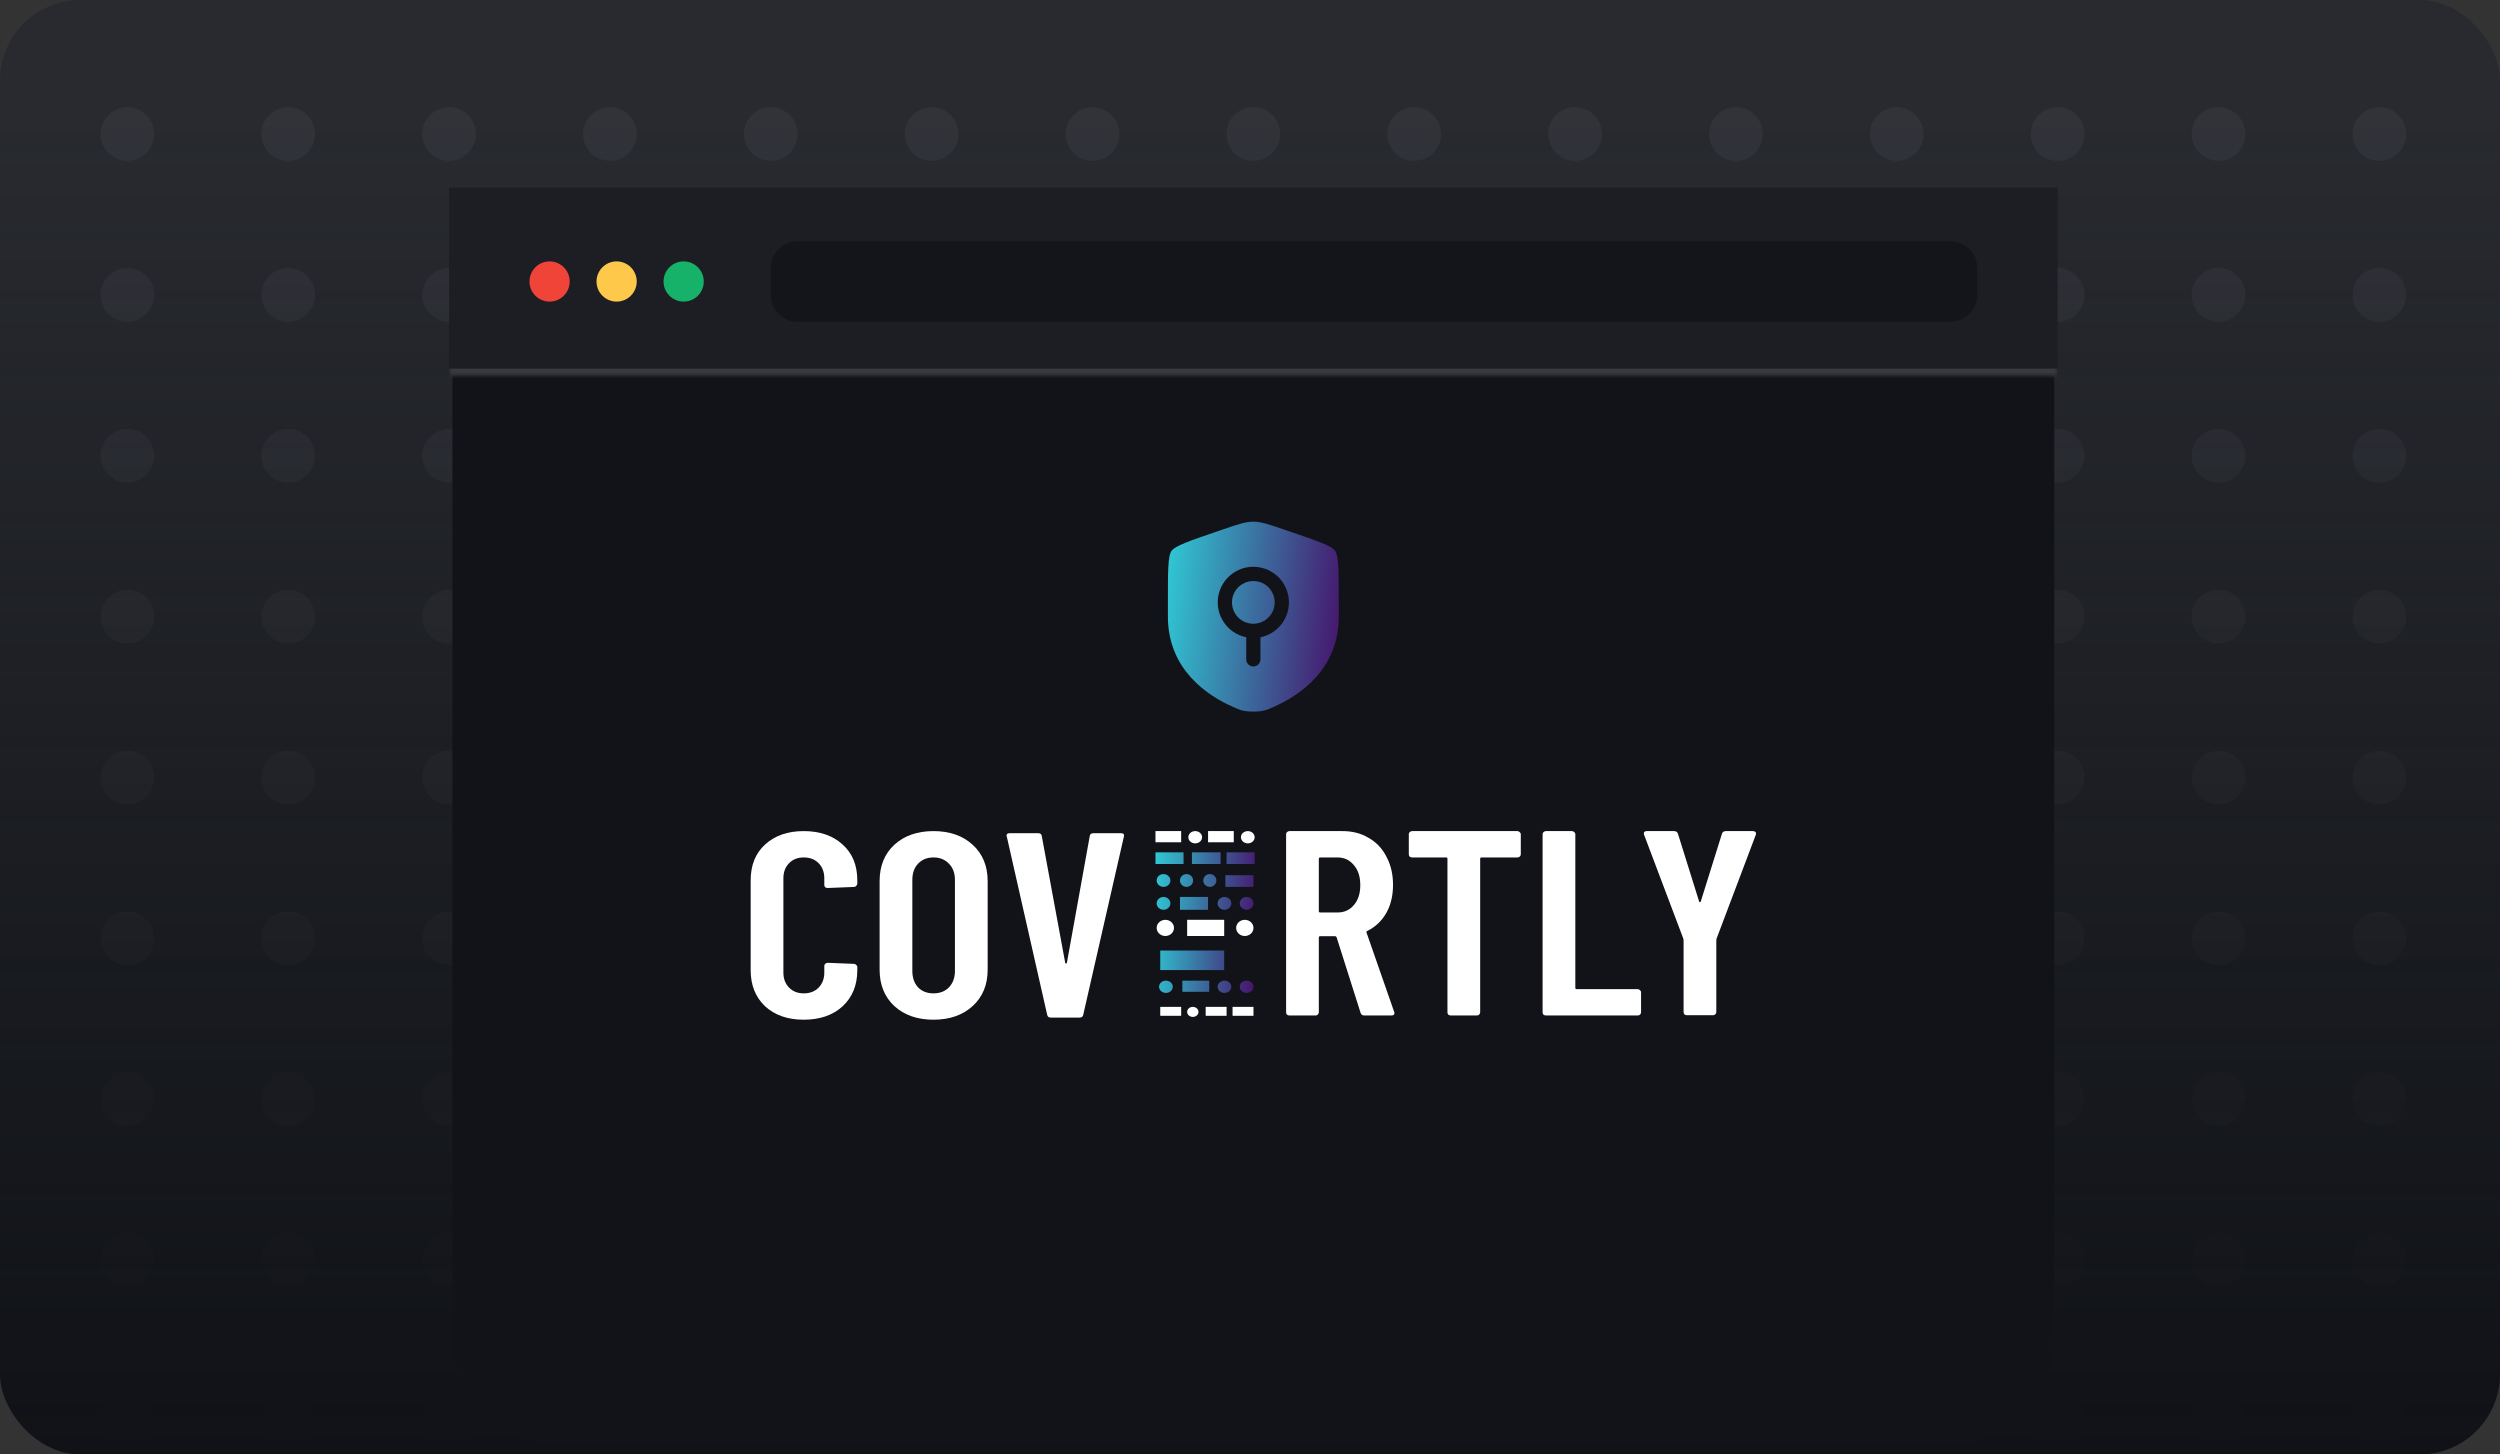 <svg width="373" height="217" viewBox="0 0 373 217" fill="none" xmlns="http://www.w3.org/2000/svg">
<rect x="0" y="0" width="373" height="217" fill="#333333" stroke="none"/>
<g clip-path="url(#clip0_2851_18176)">
<path d="M373 0H0V217H373V0Z" fill="#282A2F"/>
<g opacity="0.05">
<path d="M23 20C23 17.791 21.209 16 19 16C16.791 16 15 17.791 15 20C15 22.209 16.791 24 19 24C21.209 24 23 22.209 23 20Z" fill="#F2F4F7"/>
<path d="M47 20C47 17.791 45.209 16 43 16C40.791 16 39 17.791 39 20C39 22.209 40.791 24 43 24C45.209 24 47 22.209 47 20Z" fill="#F2F4F7"/>
<path d="M71 20C71 17.791 69.209 16 67 16C64.791 16 63 17.791 63 20C63 22.209 64.791 24 67 24C69.209 24 71 22.209 71 20Z" fill="#F2F4F7"/>
<path d="M95 20C95 17.791 93.209 16 91 16C88.791 16 87 17.791 87 20C87 22.209 88.791 24 91 24C93.209 24 95 22.209 95 20Z" fill="#F2F4F7"/>
<path d="M119 20C119 17.791 117.209 16 115 16C112.791 16 111 17.791 111 20C111 22.209 112.791 24 115 24C117.209 24 119 22.209 119 20Z" fill="#F2F4F7"/>
<path d="M143 20C143 17.791 141.209 16 139 16C136.791 16 135 17.791 135 20C135 22.209 136.791 24 139 24C141.209 24 143 22.209 143 20Z" fill="#F2F4F7"/>
<path d="M167 20C167 17.791 165.209 16 163 16C160.791 16 159 17.791 159 20C159 22.209 160.791 24 163 24C165.209 24 167 22.209 167 20Z" fill="#F2F4F7"/>
<path d="M191 20C191 17.791 189.209 16 187 16C184.791 16 183 17.791 183 20C183 22.209 184.791 24 187 24C189.209 24 191 22.209 191 20Z" fill="#F2F4F7"/>
<path d="M215 20C215 17.791 213.209 16 211 16C208.791 16 207 17.791 207 20C207 22.209 208.791 24 211 24C213.209 24 215 22.209 215 20Z" fill="#F2F4F7"/>
<path d="M239 20C239 17.791 237.209 16 235 16C232.791 16 231 17.791 231 20C231 22.209 232.791 24 235 24C237.209 24 239 22.209 239 20Z" fill="#F2F4F7"/>
<path d="M263 20C263 17.791 261.209 16 259 16C256.791 16 255 17.791 255 20C255 22.209 256.791 24 259 24C261.209 24 263 22.209 263 20Z" fill="#F2F4F7"/>
<path d="M287 20C287 17.791 285.209 16 283 16C280.791 16 279 17.791 279 20C279 22.209 280.791 24 283 24C285.209 24 287 22.209 287 20Z" fill="#F2F4F7"/>
<path d="M311 20C311 17.791 309.209 16 307 16C304.791 16 303 17.791 303 20C303 22.209 304.791 24 307 24C309.209 24 311 22.209 311 20Z" fill="#F2F4F7"/>
<path d="M335 20C335 17.791 333.209 16 331 16C328.791 16 327 17.791 327 20C327 22.209 328.791 24 331 24C333.209 24 335 22.209 335 20Z" fill="#F2F4F7"/>
<path d="M359 20C359 17.791 357.209 16 355 16C352.791 16 351 17.791 351 20C351 22.209 352.791 24 355 24C357.209 24 359 22.209 359 20Z" fill="#F2F4F7"/>
<path d="M23 44C23 41.791 21.209 40 19 40C16.791 40 15 41.791 15 44C15 46.209 16.791 48 19 48C21.209 48 23 46.209 23 44Z" fill="#F2F4F7"/>
<path d="M47 44C47 41.791 45.209 40 43 40C40.791 40 39 41.791 39 44C39 46.209 40.791 48 43 48C45.209 48 47 46.209 47 44Z" fill="#F2F4F7"/>
<path d="M71 44C71 41.791 69.209 40 67 40C64.791 40 63 41.791 63 44C63 46.209 64.791 48 67 48C69.209 48 71 46.209 71 44Z" fill="#F2F4F7"/>
<path d="M95 44C95 41.791 93.209 40 91 40C88.791 40 87 41.791 87 44C87 46.209 88.791 48 91 48C93.209 48 95 46.209 95 44Z" fill="#F2F4F7"/>
<path d="M119 44C119 41.791 117.209 40 115 40C112.791 40 111 41.791 111 44C111 46.209 112.791 48 115 48C117.209 48 119 46.209 119 44Z" fill="#F2F4F7"/>
<path d="M143 44C143 41.791 141.209 40 139 40C136.791 40 135 41.791 135 44C135 46.209 136.791 48 139 48C141.209 48 143 46.209 143 44Z" fill="#F2F4F7"/>
<path d="M167 44C167 41.791 165.209 40 163 40C160.791 40 159 41.791 159 44C159 46.209 160.791 48 163 48C165.209 48 167 46.209 167 44Z" fill="#F2F4F7"/>
<path d="M191 44C191 41.791 189.209 40 187 40C184.791 40 183 41.791 183 44C183 46.209 184.791 48 187 48C189.209 48 191 46.209 191 44Z" fill="#F2F4F7"/>
<path d="M215 44C215 41.791 213.209 40 211 40C208.791 40 207 41.791 207 44C207 46.209 208.791 48 211 48C213.209 48 215 46.209 215 44Z" fill="#F2F4F7"/>
<path d="M239 44C239 41.791 237.209 40 235 40C232.791 40 231 41.791 231 44C231 46.209 232.791 48 235 48C237.209 48 239 46.209 239 44Z" fill="#F2F4F7"/>
<path d="M263 44C263 41.791 261.209 40 259 40C256.791 40 255 41.791 255 44C255 46.209 256.791 48 259 48C261.209 48 263 46.209 263 44Z" fill="#F2F4F7"/>
<path d="M287 44C287 41.791 285.209 40 283 40C280.791 40 279 41.791 279 44C279 46.209 280.791 48 283 48C285.209 48 287 46.209 287 44Z" fill="#F2F4F7"/>
<path d="M311 44C311 41.791 309.209 40 307 40C304.791 40 303 41.791 303 44C303 46.209 304.791 48 307 48C309.209 48 311 46.209 311 44Z" fill="#F2F4F7"/>
<path d="M335 44C335 41.791 333.209 40 331 40C328.791 40 327 41.791 327 44C327 46.209 328.791 48 331 48C333.209 48 335 46.209 335 44Z" fill="#F2F4F7"/>
<path d="M359 44C359 41.791 357.209 40 355 40C352.791 40 351 41.791 351 44C351 46.209 352.791 48 355 48C357.209 48 359 46.209 359 44Z" fill="#F2F4F7"/>
<path d="M23 68C23 65.791 21.209 64 19 64C16.791 64 15 65.791 15 68C15 70.209 16.791 72 19 72C21.209 72 23 70.209 23 68Z" fill="#F2F4F7"/>
<path d="M47 68C47 65.791 45.209 64 43 64C40.791 64 39 65.791 39 68C39 70.209 40.791 72 43 72C45.209 72 47 70.209 47 68Z" fill="#F2F4F7"/>
<path d="M71 68C71 65.791 69.209 64 67 64C64.791 64 63 65.791 63 68C63 70.209 64.791 72 67 72C69.209 72 71 70.209 71 68Z" fill="#F2F4F7"/>
<path d="M95 68C95 65.791 93.209 64 91 64C88.791 64 87 65.791 87 68C87 70.209 88.791 72 91 72C93.209 72 95 70.209 95 68Z" fill="#F2F4F7"/>
<path d="M119 68C119 65.791 117.209 64 115 64C112.791 64 111 65.791 111 68C111 70.209 112.791 72 115 72C117.209 72 119 70.209 119 68Z" fill="#F2F4F7"/>
<path d="M143 68C143 65.791 141.209 64 139 64C136.791 64 135 65.791 135 68C135 70.209 136.791 72 139 72C141.209 72 143 70.209 143 68Z" fill="#F2F4F7"/>
<path d="M167 68C167 65.791 165.209 64 163 64C160.791 64 159 65.791 159 68C159 70.209 160.791 72 163 72C165.209 72 167 70.209 167 68Z" fill="#F2F4F7"/>
<path d="M191 68C191 65.791 189.209 64 187 64C184.791 64 183 65.791 183 68C183 70.209 184.791 72 187 72C189.209 72 191 70.209 191 68Z" fill="#F2F4F7"/>
<path d="M215 68C215 65.791 213.209 64 211 64C208.791 64 207 65.791 207 68C207 70.209 208.791 72 211 72C213.209 72 215 70.209 215 68Z" fill="#F2F4F7"/>
<path d="M239 68C239 65.791 237.209 64 235 64C232.791 64 231 65.791 231 68C231 70.209 232.791 72 235 72C237.209 72 239 70.209 239 68Z" fill="#F2F4F7"/>
<path d="M263 68C263 65.791 261.209 64 259 64C256.791 64 255 65.791 255 68C255 70.209 256.791 72 259 72C261.209 72 263 70.209 263 68Z" fill="#F2F4F7"/>
<path d="M287 68C287 65.791 285.209 64 283 64C280.791 64 279 65.791 279 68C279 70.209 280.791 72 283 72C285.209 72 287 70.209 287 68Z" fill="#F2F4F7"/>
<path d="M311 68C311 65.791 309.209 64 307 64C304.791 64 303 65.791 303 68C303 70.209 304.791 72 307 72C309.209 72 311 70.209 311 68Z" fill="#F2F4F7"/>
<path d="M335 68C335 65.791 333.209 64 331 64C328.791 64 327 65.791 327 68C327 70.209 328.791 72 331 72C333.209 72 335 70.209 335 68Z" fill="#F2F4F7"/>
<path d="M359 68C359 65.791 357.209 64 355 64C352.791 64 351 65.791 351 68C351 70.209 352.791 72 355 72C357.209 72 359 70.209 359 68Z" fill="#F2F4F7"/>
<path d="M23 92C23 89.791 21.209 88 19 88C16.791 88 15 89.791 15 92C15 94.209 16.791 96 19 96C21.209 96 23 94.209 23 92Z" fill="#F2F4F7"/>
<path d="M47 92C47 89.791 45.209 88 43 88C40.791 88 39 89.791 39 92C39 94.209 40.791 96 43 96C45.209 96 47 94.209 47 92Z" fill="#F2F4F7"/>
<path d="M71 92C71 89.791 69.209 88 67 88C64.791 88 63 89.791 63 92C63 94.209 64.791 96 67 96C69.209 96 71 94.209 71 92Z" fill="#F2F4F7"/>
<path d="M95 92C95 89.791 93.209 88 91 88C88.791 88 87 89.791 87 92C87 94.209 88.791 96 91 96C93.209 96 95 94.209 95 92Z" fill="#F2F4F7"/>
<path d="M119 92C119 89.791 117.209 88 115 88C112.791 88 111 89.791 111 92C111 94.209 112.791 96 115 96C117.209 96 119 94.209 119 92Z" fill="#F2F4F7"/>
<path d="M143 92C143 89.791 141.209 88 139 88C136.791 88 135 89.791 135 92C135 94.209 136.791 96 139 96C141.209 96 143 94.209 143 92Z" fill="#F2F4F7"/>
<path d="M167 92C167 89.791 165.209 88 163 88C160.791 88 159 89.791 159 92C159 94.209 160.791 96 163 96C165.209 96 167 94.209 167 92Z" fill="#F2F4F7"/>
<path d="M191 92C191 89.791 189.209 88 187 88C184.791 88 183 89.791 183 92C183 94.209 184.791 96 187 96C189.209 96 191 94.209 191 92Z" fill="#F2F4F7"/>
<path d="M215 92C215 89.791 213.209 88 211 88C208.791 88 207 89.791 207 92C207 94.209 208.791 96 211 96C213.209 96 215 94.209 215 92Z" fill="#F2F4F7"/>
<path d="M239 92C239 89.791 237.209 88 235 88C232.791 88 231 89.791 231 92C231 94.209 232.791 96 235 96C237.209 96 239 94.209 239 92Z" fill="#F2F4F7"/>
<path d="M263 92C263 89.791 261.209 88 259 88C256.791 88 255 89.791 255 92C255 94.209 256.791 96 259 96C261.209 96 263 94.209 263 92Z" fill="#F2F4F7"/>
<path d="M287 92C287 89.791 285.209 88 283 88C280.791 88 279 89.791 279 92C279 94.209 280.791 96 283 96C285.209 96 287 94.209 287 92Z" fill="#F2F4F7"/>
<path d="M311 92C311 89.791 309.209 88 307 88C304.791 88 303 89.791 303 92C303 94.209 304.791 96 307 96C309.209 96 311 94.209 311 92Z" fill="#F2F4F7"/>
<path d="M335 92C335 89.791 333.209 88 331 88C328.791 88 327 89.791 327 92C327 94.209 328.791 96 331 96C333.209 96 335 94.209 335 92Z" fill="#F2F4F7"/>
<path d="M359 92C359 89.791 357.209 88 355 88C352.791 88 351 89.791 351 92C351 94.209 352.791 96 355 96C357.209 96 359 94.209 359 92Z" fill="#F2F4F7"/>
<path d="M23 116C23 113.791 21.209 112 19 112C16.791 112 15 113.791 15 116C15 118.209 16.791 120 19 120C21.209 120 23 118.209 23 116Z" fill="#F2F4F7"/>
<path d="M47 116C47 113.791 45.209 112 43 112C40.791 112 39 113.791 39 116C39 118.209 40.791 120 43 120C45.209 120 47 118.209 47 116Z" fill="#F2F4F7"/>
<path d="M71 116C71 113.791 69.209 112 67 112C64.791 112 63 113.791 63 116C63 118.209 64.791 120 67 120C69.209 120 71 118.209 71 116Z" fill="#F2F4F7"/>
<path d="M95 116C95 113.791 93.209 112 91 112C88.791 112 87 113.791 87 116C87 118.209 88.791 120 91 120C93.209 120 95 118.209 95 116Z" fill="#F2F4F7"/>
<path d="M119 116C119 113.791 117.209 112 115 112C112.791 112 111 113.791 111 116C111 118.209 112.791 120 115 120C117.209 120 119 118.209 119 116Z" fill="#F2F4F7"/>
<path d="M143 116C143 113.791 141.209 112 139 112C136.791 112 135 113.791 135 116C135 118.209 136.791 120 139 120C141.209 120 143 118.209 143 116Z" fill="#F2F4F7"/>
<path d="M167 116C167 113.791 165.209 112 163 112C160.791 112 159 113.791 159 116C159 118.209 160.791 120 163 120C165.209 120 167 118.209 167 116Z" fill="#F2F4F7"/>
<path d="M191 116C191 113.791 189.209 112 187 112C184.791 112 183 113.791 183 116C183 118.209 184.791 120 187 120C189.209 120 191 118.209 191 116Z" fill="#F2F4F7"/>
<path d="M215 116C215 113.791 213.209 112 211 112C208.791 112 207 113.791 207 116C207 118.209 208.791 120 211 120C213.209 120 215 118.209 215 116Z" fill="#F2F4F7"/>
<path d="M239 116C239 113.791 237.209 112 235 112C232.791 112 231 113.791 231 116C231 118.209 232.791 120 235 120C237.209 120 239 118.209 239 116Z" fill="#F2F4F7"/>
<path d="M263 116C263 113.791 261.209 112 259 112C256.791 112 255 113.791 255 116C255 118.209 256.791 120 259 120C261.209 120 263 118.209 263 116Z" fill="#F2F4F7"/>
<path d="M287 116C287 113.791 285.209 112 283 112C280.791 112 279 113.791 279 116C279 118.209 280.791 120 283 120C285.209 120 287 118.209 287 116Z" fill="#F2F4F7"/>
<path d="M311 116C311 113.791 309.209 112 307 112C304.791 112 303 113.791 303 116C303 118.209 304.791 120 307 120C309.209 120 311 118.209 311 116Z" fill="#F2F4F7"/>
<path d="M335 116C335 113.791 333.209 112 331 112C328.791 112 327 113.791 327 116C327 118.209 328.791 120 331 120C333.209 120 335 118.209 335 116Z" fill="#F2F4F7"/>
<path d="M359 116C359 113.791 357.209 112 355 112C352.791 112 351 113.791 351 116C351 118.209 352.791 120 355 120C357.209 120 359 118.209 359 116Z" fill="#F2F4F7"/>
<path d="M23 140C23 137.791 21.209 136 19 136C16.791 136 15 137.791 15 140C15 142.209 16.791 144 19 144C21.209 144 23 142.209 23 140Z" fill="#F2F4F7"/>
<path d="M47 140C47 137.791 45.209 136 43 136C40.791 136 39 137.791 39 140C39 142.209 40.791 144 43 144C45.209 144 47 142.209 47 140Z" fill="#F2F4F7"/>
<path d="M71 140C71 137.791 69.209 136 67 136C64.791 136 63 137.791 63 140C63 142.209 64.791 144 67 144C69.209 144 71 142.209 71 140Z" fill="#F2F4F7"/>
<path d="M95 140C95 137.791 93.209 136 91 136C88.791 136 87 137.791 87 140C87 142.209 88.791 144 91 144C93.209 144 95 142.209 95 140Z" fill="#F2F4F7"/>
<path d="M119 140C119 137.791 117.209 136 115 136C112.791 136 111 137.791 111 140C111 142.209 112.791 144 115 144C117.209 144 119 142.209 119 140Z" fill="#F2F4F7"/>
<path d="M143 140C143 137.791 141.209 136 139 136C136.791 136 135 137.791 135 140C135 142.209 136.791 144 139 144C141.209 144 143 142.209 143 140Z" fill="#F2F4F7"/>
<path d="M167 140C167 137.791 165.209 136 163 136C160.791 136 159 137.791 159 140C159 142.209 160.791 144 163 144C165.209 144 167 142.209 167 140Z" fill="#F2F4F7"/>
<path d="M191 140C191 137.791 189.209 136 187 136C184.791 136 183 137.791 183 140C183 142.209 184.791 144 187 144C189.209 144 191 142.209 191 140Z" fill="#F2F4F7"/>
<path d="M215 140C215 137.791 213.209 136 211 136C208.791 136 207 137.791 207 140C207 142.209 208.791 144 211 144C213.209 144 215 142.209 215 140Z" fill="#F2F4F7"/>
<path d="M239 140C239 137.791 237.209 136 235 136C232.791 136 231 137.791 231 140C231 142.209 232.791 144 235 144C237.209 144 239 142.209 239 140Z" fill="#F2F4F7"/>
<path d="M263 140C263 137.791 261.209 136 259 136C256.791 136 255 137.791 255 140C255 142.209 256.791 144 259 144C261.209 144 263 142.209 263 140Z" fill="#F2F4F7"/>
<path d="M287 140C287 137.791 285.209 136 283 136C280.791 136 279 137.791 279 140C279 142.209 280.791 144 283 144C285.209 144 287 142.209 287 140Z" fill="#F2F4F7"/>
<path d="M311 140C311 137.791 309.209 136 307 136C304.791 136 303 137.791 303 140C303 142.209 304.791 144 307 144C309.209 144 311 142.209 311 140Z" fill="#F2F4F7"/>
<path d="M335 140C335 137.791 333.209 136 331 136C328.791 136 327 137.791 327 140C327 142.209 328.791 144 331 144C333.209 144 335 142.209 335 140Z" fill="#F2F4F7"/>
<path d="M359 140C359 137.791 357.209 136 355 136C352.791 136 351 137.791 351 140C351 142.209 352.791 144 355 144C357.209 144 359 142.209 359 140Z" fill="#F2F4F7"/>
<path d="M23 164C23 161.791 21.209 160 19 160C16.791 160 15 161.791 15 164C15 166.209 16.791 168 19 168C21.209 168 23 166.209 23 164Z" fill="#F2F4F7"/>
<path d="M47 164C47 161.791 45.209 160 43 160C40.791 160 39 161.791 39 164C39 166.209 40.791 168 43 168C45.209 168 47 166.209 47 164Z" fill="#F2F4F7"/>
<path d="M71 164C71 161.791 69.209 160 67 160C64.791 160 63 161.791 63 164C63 166.209 64.791 168 67 168C69.209 168 71 166.209 71 164Z" fill="#F2F4F7"/>
<path d="M95 164C95 161.791 93.209 160 91 160C88.791 160 87 161.791 87 164C87 166.209 88.791 168 91 168C93.209 168 95 166.209 95 164Z" fill="#F2F4F7"/>
<path d="M119 164C119 161.791 117.209 160 115 160C112.791 160 111 161.791 111 164C111 166.209 112.791 168 115 168C117.209 168 119 166.209 119 164Z" fill="#F2F4F7"/>
<path d="M143 164C143 161.791 141.209 160 139 160C136.791 160 135 161.791 135 164C135 166.209 136.791 168 139 168C141.209 168 143 166.209 143 164Z" fill="#F2F4F7"/>
<path d="M167 164C167 161.791 165.209 160 163 160C160.791 160 159 161.791 159 164C159 166.209 160.791 168 163 168C165.209 168 167 166.209 167 164Z" fill="#F2F4F7"/>
<path d="M191 164C191 161.791 189.209 160 187 160C184.791 160 183 161.791 183 164C183 166.209 184.791 168 187 168C189.209 168 191 166.209 191 164Z" fill="#F2F4F7"/>
<path d="M215 164C215 161.791 213.209 160 211 160C208.791 160 207 161.791 207 164C207 166.209 208.791 168 211 168C213.209 168 215 166.209 215 164Z" fill="#F2F4F7"/>
<path d="M239 164C239 161.791 237.209 160 235 160C232.791 160 231 161.791 231 164C231 166.209 232.791 168 235 168C237.209 168 239 166.209 239 164Z" fill="#F2F4F7"/>
<path d="M263 164C263 161.791 261.209 160 259 160C256.791 160 255 161.791 255 164C255 166.209 256.791 168 259 168C261.209 168 263 166.209 263 164Z" fill="#F2F4F7"/>
<path d="M287 164C287 161.791 285.209 160 283 160C280.791 160 279 161.791 279 164C279 166.209 280.791 168 283 168C285.209 168 287 166.209 287 164Z" fill="#F2F4F7"/>
<path d="M311 164C311 161.791 309.209 160 307 160C304.791 160 303 161.791 303 164C303 166.209 304.791 168 307 168C309.209 168 311 166.209 311 164Z" fill="#F2F4F7"/>
<path d="M335 164C335 161.791 333.209 160 331 160C328.791 160 327 161.791 327 164C327 166.209 328.791 168 331 168C333.209 168 335 166.209 335 164Z" fill="#F2F4F7"/>
<path d="M359 164C359 161.791 357.209 160 355 160C352.791 160 351 161.791 351 164C351 166.209 352.791 168 355 168C357.209 168 359 166.209 359 164Z" fill="#F2F4F7"/>
<path d="M23 188C23 185.791 21.209 184 19 184C16.791 184 15 185.791 15 188C15 190.209 16.791 192 19 192C21.209 192 23 190.209 23 188Z" fill="#F2F4F7"/>
<path d="M47 188C47 185.791 45.209 184 43 184C40.791 184 39 185.791 39 188C39 190.209 40.791 192 43 192C45.209 192 47 190.209 47 188Z" fill="#F2F4F7"/>
<path d="M71 188C71 185.791 69.209 184 67 184C64.791 184 63 185.791 63 188C63 190.209 64.791 192 67 192C69.209 192 71 190.209 71 188Z" fill="#F2F4F7"/>
<path d="M95 188C95 185.791 93.209 184 91 184C88.791 184 87 185.791 87 188C87 190.209 88.791 192 91 192C93.209 192 95 190.209 95 188Z" fill="#F2F4F7"/>
<path d="M119 188C119 185.791 117.209 184 115 184C112.791 184 111 185.791 111 188C111 190.209 112.791 192 115 192C117.209 192 119 190.209 119 188Z" fill="#F2F4F7"/>
<path d="M143 188C143 185.791 141.209 184 139 184C136.791 184 135 185.791 135 188C135 190.209 136.791 192 139 192C141.209 192 143 190.209 143 188Z" fill="#F2F4F7"/>
<path d="M167 188C167 185.791 165.209 184 163 184C160.791 184 159 185.791 159 188C159 190.209 160.791 192 163 192C165.209 192 167 190.209 167 188Z" fill="#F2F4F7"/>
<path d="M191 188C191 185.791 189.209 184 187 184C184.791 184 183 185.791 183 188C183 190.209 184.791 192 187 192C189.209 192 191 190.209 191 188Z" fill="#F2F4F7"/>
<path d="M215 188C215 185.791 213.209 184 211 184C208.791 184 207 185.791 207 188C207 190.209 208.791 192 211 192C213.209 192 215 190.209 215 188Z" fill="#F2F4F7"/>
<path d="M239 188C239 185.791 237.209 184 235 184C232.791 184 231 185.791 231 188C231 190.209 232.791 192 235 192C237.209 192 239 190.209 239 188Z" fill="#F2F4F7"/>
<path d="M263 188C263 185.791 261.209 184 259 184C256.791 184 255 185.791 255 188C255 190.209 256.791 192 259 192C261.209 192 263 190.209 263 188Z" fill="#F2F4F7"/>
<path d="M287 188C287 185.791 285.209 184 283 184C280.791 184 279 185.791 279 188C279 190.209 280.791 192 283 192C285.209 192 287 190.209 287 188Z" fill="#F2F4F7"/>
<path d="M311 188C311 185.791 309.209 184 307 184C304.791 184 303 185.791 303 188C303 190.209 304.791 192 307 192C309.209 192 311 190.209 311 188Z" fill="#F2F4F7"/>
<path d="M335 188C335 185.791 333.209 184 331 184C328.791 184 327 185.791 327 188C327 190.209 328.791 192 331 192C333.209 192 335 190.209 335 188Z" fill="#F2F4F7"/>
<path d="M359 188C359 185.791 357.209 184 355 184C352.791 184 351 185.791 351 188C351 190.209 352.791 192 355 192C357.209 192 359 190.209 359 188Z" fill="#F2F4F7"/>
<path d="M23 212C23 209.791 21.209 208 19 208C16.791 208 15 209.791 15 212C15 214.209 16.791 216 19 216C21.209 216 23 214.209 23 212Z" fill="#F2F4F7"/>
<path d="M47 212C47 209.791 45.209 208 43 208C40.791 208 39 209.791 39 212C39 214.209 40.791 216 43 216C45.209 216 47 214.209 47 212Z" fill="#F2F4F7"/>
<path d="M71 212C71 209.791 69.209 208 67 208C64.791 208 63 209.791 63 212C63 214.209 64.791 216 67 216C69.209 216 71 214.209 71 212Z" fill="#F2F4F7"/>
<path d="M95 212C95 209.791 93.209 208 91 208C88.791 208 87 209.791 87 212C87 214.209 88.791 216 91 216C93.209 216 95 214.209 95 212Z" fill="#F2F4F7"/>
<path d="M119 212C119 209.791 117.209 208 115 208C112.791 208 111 209.791 111 212C111 214.209 112.791 216 115 216C117.209 216 119 214.209 119 212Z" fill="#F2F4F7"/>
<path d="M143 212C143 209.791 141.209 208 139 208C136.791 208 135 209.791 135 212C135 214.209 136.791 216 139 216C141.209 216 143 214.209 143 212Z" fill="#F2F4F7"/>
<path d="M167 212C167 209.791 165.209 208 163 208C160.791 208 159 209.791 159 212C159 214.209 160.791 216 163 216C165.209 216 167 214.209 167 212Z" fill="#F2F4F7"/>
<path d="M191 212C191 209.791 189.209 208 187 208C184.791 208 183 209.791 183 212C183 214.209 184.791 216 187 216C189.209 216 191 214.209 191 212Z" fill="#F2F4F7"/>
<path d="M215 212C215 209.791 213.209 208 211 208C208.791 208 207 209.791 207 212C207 214.209 208.791 216 211 216C213.209 216 215 214.209 215 212Z" fill="#F2F4F7"/>
<path d="M239 212C239 209.791 237.209 208 235 208C232.791 208 231 209.791 231 212C231 214.209 232.791 216 235 216C237.209 216 239 214.209 239 212Z" fill="#F2F4F7"/>
<path d="M263 212C263 209.791 261.209 208 259 208C256.791 208 255 209.791 255 212C255 214.209 256.791 216 259 216C261.209 216 263 214.209 263 212Z" fill="#F2F4F7"/>
<path d="M287 212C287 209.791 285.209 208 283 208C280.791 208 279 209.791 279 212C279 214.209 280.791 216 283 216C285.209 216 287 214.209 287 212Z" fill="#F2F4F7"/>
<path d="M311 212C311 209.791 309.209 208 307 208C304.791 208 303 209.791 303 212C303 214.209 304.791 216 307 216C309.209 216 311 214.209 311 212Z" fill="#F2F4F7"/>
<path d="M335 212C335 209.791 333.209 208 331 208C328.791 208 327 209.791 327 212C327 214.209 328.791 216 331 216C333.209 216 335 214.209 335 212Z" fill="#F2F4F7"/>
<path d="M359 212C359 209.791 357.209 208 355 208C352.791 208 351 209.791 351 212C351 214.209 352.791 216 355 216C357.209 216 359 214.209 359 212Z" fill="#F2F4F7"/>
</g>
<path d="M373 17H0V217H373V17Z" fill="url(#paint0_linear_2851_18176)"/>
<path d="M291 28.5H83C74.44 28.5 67.5 35.44 67.5 44V200C67.5 208.56 74.44 215.5 83 215.5H291C299.56 215.5 306.5 208.56 306.5 200V44C306.5 35.44 299.56 28.5 291 28.5Z" fill="#111318"/>
<path d="M185.407 87.115C186.029 86.756 186.719 86.631 187.38 86.711C188.344 86.828 189.239 87.38 189.76 88.282C190.281 89.184 190.311 90.235 189.93 91.128C189.669 91.741 189.216 92.276 188.593 92.635C187.069 93.515 185.12 92.993 184.24 91.469C183.36 89.945 183.882 87.996 185.407 87.115Z" fill="url(#paint1_linear_2851_18176)"/>
<path fill-rule="evenodd" clip-rule="evenodd" d="M174.785 82.2C174.25 82.962 174.25 85.227 174.25 89.757V91.988C174.25 99.975 180.255 103.851 184.023 105.497C185.045 105.943 185.556 106.167 187 106.167C188.444 106.167 188.955 105.943 189.977 105.497C193.745 103.851 199.75 99.975 199.75 91.988V89.757C199.75 85.227 199.75 82.962 199.215 82.2C198.68 81.438 196.551 80.709 192.291 79.251L191.48 78.973C189.26 78.213 188.149 77.833 187 77.833C185.851 77.833 184.74 78.213 182.52 78.973L181.709 79.251C177.449 80.709 175.32 81.438 174.785 82.2ZM187.636 84.602C186.534 84.468 185.379 84.678 184.344 85.275C181.804 86.742 180.933 89.991 182.4 92.531C183.191 93.901 184.5 94.786 185.938 95.08V98.375C185.938 98.962 186.413 99.438 187 99.438C187.587 99.438 188.062 98.962 188.062 98.375V95.081C188.609 94.97 189.147 94.77 189.656 94.475C190.69 93.878 191.45 92.983 191.885 91.962C192.517 90.48 192.469 88.725 191.6 87.219C190.731 85.714 189.235 84.795 187.636 84.602Z" fill="url(#paint2_linear_2851_18176)"/>
<path d="M156.782 151.826C156.473 151.826 156.291 151.682 156.235 151.394L150.216 124.826L150.174 124.669C150.174 124.433 150.328 124.315 150.637 124.315H154.888C155.225 124.315 155.407 124.459 155.435 124.747L158.929 143.651C158.957 143.73 158.999 143.769 159.055 143.769C159.111 143.769 159.153 143.73 159.181 143.651L162.59 124.747C162.618 124.459 162.801 124.315 163.138 124.315H167.262C167.627 124.315 167.768 124.485 167.683 124.826L161.622 151.394C161.566 151.682 161.384 151.826 161.075 151.826H156.782Z" fill="white"/>
<path d="M139.277 152.14C136.864 152.14 134.914 151.459 133.427 150.097C131.968 148.734 131.238 146.926 131.238 144.673V131.467C131.238 129.214 131.968 127.406 133.427 126.044C134.914 124.681 136.864 124 139.277 124C141.691 124 143.641 124.681 145.128 126.044C146.615 127.406 147.359 129.214 147.359 131.467V144.673C147.359 146.926 146.615 148.734 145.128 150.097C143.641 151.459 141.691 152.14 139.277 152.14ZM139.277 148.21C140.232 148.21 141.003 147.909 141.592 147.306C142.182 146.677 142.476 145.865 142.476 144.869V131.271C142.476 130.275 142.182 129.476 141.592 128.873C141.003 128.245 140.232 127.93 139.277 127.93C138.323 127.93 137.552 128.245 136.963 128.873C136.401 129.476 136.121 130.275 136.121 131.271V144.869C136.121 145.865 136.401 146.677 136.963 147.306C137.552 147.909 138.323 148.21 139.277 148.21Z" fill="white"/>
<path d="M119.913 152.14C117.528 152.14 115.606 151.472 114.147 150.136C112.716 148.773 112 146.979 112 144.752V131.35C112 129.096 112.716 127.314 114.147 126.004C115.606 124.668 117.528 124 119.913 124C122.326 124 124.262 124.668 125.721 126.004C127.181 127.314 127.91 129.096 127.91 131.35V131.821C127.91 131.952 127.854 132.07 127.742 132.175C127.658 132.28 127.545 132.332 127.405 132.332L123.491 132.489C123.154 132.489 122.986 132.332 122.986 132.018V131.035C122.986 130.118 122.705 129.371 122.144 128.795C121.583 128.218 120.839 127.93 119.913 127.93C119.015 127.93 118.285 128.218 117.724 128.795C117.163 129.371 116.882 130.118 116.882 131.035V145.105C116.882 146.022 117.163 146.769 117.724 147.345C118.285 147.922 119.015 148.21 119.913 148.21C120.839 148.21 121.583 147.922 122.144 147.345C122.705 146.769 122.986 146.022 122.986 145.105V144.123C122.986 143.992 123.028 143.887 123.112 143.808C123.224 143.703 123.35 143.651 123.491 143.651L127.405 143.808C127.545 143.808 127.658 143.861 127.742 143.966C127.854 144.044 127.91 144.149 127.91 144.28V144.752C127.91 146.979 127.181 148.773 125.721 150.136C124.262 151.472 122.326 152.14 119.913 152.14Z" fill="white"/>
<path d="M172.396 124H176.23V125.665H172.396V124Z" fill="white"/>
<path d="M172.396 127.164H176.587V128.912H172.396V127.164Z" fill="url(#paint3_linear_2851_18176)"/>
<path d="M177.835 127.164H182.115V128.912H177.835V127.164Z" fill="url(#paint4_linear_2851_18176)"/>
<path d="M183.007 127.164H187.197V128.912H183.007V127.164Z" fill="url(#paint5_linear_2851_18176)"/>
<path d="M182.828 130.577H187.019V132.325H182.828V130.577Z" fill="url(#paint6_linear_2851_18176)"/>
<path d="M176.052 133.824H180.243V135.739H176.052V133.824Z" fill="url(#paint7_linear_2851_18176)"/>
<path d="M177.122 137.237H182.65V139.652H177.122V137.237Z" fill="white"/>
<path d="M173.11 141.817H182.65V144.73H173.11V141.817Z" fill="url(#paint8_linear_2851_18176)"/>
<path d="M176.409 146.312H180.421V147.977H176.409V146.312Z" fill="url(#paint9_linear_2851_18176)"/>
<path d="M173.11 150.225H176.23V151.557H173.11V150.225Z" fill="white"/>
<path d="M179.886 150.225H183.007V151.557H179.886V150.225Z" fill="white"/>
<path d="M183.898 150.225H187.019V151.557H183.898V150.225Z" fill="white"/>
<path d="M180.243 124H184.077V125.665H180.243V124Z" fill="white"/>
<path d="M179.351 124.916C179.351 125.421 178.892 125.831 178.326 125.831C177.759 125.831 177.3 125.421 177.3 124.916C177.3 124.41 177.759 124 178.326 124C178.892 124 179.351 124.41 179.351 124.916Z" fill="white"/>
<path d="M187.197 124.916C187.197 125.421 186.738 125.831 186.172 125.831C185.606 125.831 185.147 125.421 185.147 124.916C185.147 124.41 185.606 124 186.172 124C186.738 124 187.197 124.41 187.197 124.916Z" fill="white"/>
<path d="M174.626 131.368C174.626 131.897 174.166 132.325 173.6 132.325C173.034 132.325 172.575 131.897 172.575 131.368C172.575 130.839 173.034 130.411 173.6 130.411C174.166 130.411 174.626 130.839 174.626 131.368Z" fill="url(#paint10_linear_2851_18176)"/>
<path d="M178.014 131.368C178.014 131.897 177.575 132.325 177.033 132.325C176.491 132.325 176.052 131.897 176.052 131.368C176.052 130.839 176.491 130.411 177.033 130.411C177.575 130.411 178.014 130.839 178.014 131.368Z" fill="url(#paint11_linear_2851_18176)"/>
<path d="M181.491 131.368C181.491 131.897 181.052 132.325 180.51 132.325C179.969 132.325 179.529 131.897 179.529 131.368C179.529 130.839 179.969 130.411 180.51 130.411C181.052 130.411 181.491 130.839 181.491 131.368Z" fill="url(#paint12_linear_2851_18176)"/>
<path d="M174.626 134.781C174.626 135.31 174.166 135.739 173.6 135.739C173.034 135.739 172.575 135.31 172.575 134.781C172.575 134.253 173.034 133.824 173.6 133.824C174.166 133.824 174.626 134.253 174.626 134.781Z" fill="url(#paint13_linear_2851_18176)"/>
<path d="M183.72 134.781C183.72 135.31 183.261 135.739 182.695 135.739C182.128 135.739 181.669 135.31 181.669 134.781C181.669 134.253 182.128 133.824 182.695 133.824C183.261 133.824 183.72 134.253 183.72 134.781Z" fill="url(#paint14_linear_2851_18176)"/>
<path d="M187.019 134.781C187.019 135.31 186.56 135.739 185.994 135.739C185.427 135.739 184.968 135.31 184.968 134.781C184.968 134.253 185.427 133.824 185.994 133.824C186.56 133.824 187.019 134.253 187.019 134.781Z" fill="url(#paint15_linear_2851_18176)"/>
<path d="M175.16 138.445C175.16 139.111 174.582 139.652 173.868 139.652C173.154 139.652 172.575 139.111 172.575 138.445C172.575 137.778 173.154 137.237 173.868 137.237C174.582 137.237 175.16 137.778 175.16 138.445Z" fill="white"/>
<path d="M187.019 138.445C187.019 139.111 186.44 139.652 185.726 139.652C185.012 139.652 184.433 139.111 184.433 138.445C184.433 137.778 185.012 137.237 185.726 137.237C186.44 137.237 187.019 137.778 187.019 138.445Z" fill="white"/>
<path d="M174.982 147.228C174.982 147.734 174.523 148.144 173.957 148.144C173.391 148.144 172.931 147.734 172.931 147.228C172.931 146.722 173.391 146.312 173.957 146.312C174.523 146.312 174.982 146.722 174.982 147.228Z" fill="url(#paint16_linear_2851_18176)"/>
<path d="M183.72 147.228C183.72 147.734 183.261 148.144 182.695 148.144C182.128 148.144 181.669 147.734 181.669 147.228C181.669 146.722 182.128 146.312 182.695 146.312C183.261 146.312 183.72 146.722 183.72 147.228Z" fill="url(#paint17_linear_2851_18176)"/>
<path d="M187.019 147.228C187.019 147.734 186.56 148.144 185.994 148.144C185.427 148.144 184.968 147.734 184.968 147.228C184.968 146.722 185.427 146.312 185.994 146.312C186.56 146.312 187.019 146.722 187.019 147.228Z" fill="url(#paint18_linear_2851_18176)"/>
<path d="M178.816 150.975C178.816 151.388 178.437 151.724 177.969 151.724C177.501 151.724 177.122 151.388 177.122 150.975C177.122 150.561 177.501 150.225 177.969 150.225C178.437 150.225 178.816 150.561 178.816 150.975Z" fill="white"/>
<path d="M251.696 151.472C251.555 151.472 251.429 151.433 251.317 151.354C251.233 151.249 251.191 151.131 251.191 151V140.271L251.148 140.035L245.298 124.55C245.27 124.498 245.256 124.432 245.256 124.354C245.256 124.118 245.41 124 245.719 124H249.76C250.068 124 250.265 124.131 250.349 124.393L253.506 134.494C253.534 134.572 253.576 134.611 253.632 134.611C253.688 134.611 253.73 134.572 253.758 134.494L256.915 124.393C256.999 124.131 257.195 124 257.504 124H261.545C261.713 124 261.839 124.052 261.924 124.157C262.008 124.236 262.022 124.367 261.966 124.55L256.115 140.035L256.073 140.271V151C256.073 151.131 256.017 151.249 255.905 151.354C255.82 151.433 255.708 151.472 255.568 151.472H251.696Z" fill="white"/>
<path d="M230.661 151.511C230.521 151.511 230.395 151.472 230.283 151.393C230.198 151.289 230.156 151.171 230.156 151.04V124.472C230.156 124.34 230.198 124.236 230.283 124.157C230.395 124.052 230.521 124 230.661 124H234.534C234.674 124 234.786 124.052 234.87 124.157C234.983 124.236 235.039 124.34 235.039 124.472V147.385C235.039 147.516 235.109 147.581 235.249 147.581H244.341C244.481 147.581 244.593 147.634 244.677 147.738C244.79 147.817 244.846 147.922 244.846 148.053V151.04C244.846 151.171 244.79 151.289 244.677 151.393C244.593 151.472 244.481 151.511 244.341 151.511H230.661Z" fill="white"/>
<path d="M226.398 124C226.538 124 226.651 124.052 226.735 124.157C226.847 124.236 226.903 124.34 226.903 124.472V127.458C226.903 127.589 226.847 127.707 226.735 127.812C226.651 127.891 226.538 127.93 226.398 127.93H221.053C220.912 127.93 220.842 127.996 220.842 128.127V151.04C220.842 151.171 220.786 151.289 220.674 151.393C220.59 151.472 220.477 151.511 220.337 151.511H216.465C216.324 151.511 216.198 151.472 216.086 151.393C216.002 151.289 215.96 151.171 215.96 151.04V128.127C215.96 127.996 215.89 127.93 215.749 127.93H210.698C210.558 127.93 210.432 127.891 210.32 127.812C210.235 127.707 210.193 127.589 210.193 127.458V124.472C210.193 124.34 210.235 124.236 210.32 124.157C210.432 124.052 210.558 124 210.698 124H226.398Z" fill="white"/>
<path d="M203.546 151.511C203.265 151.511 203.083 151.38 202.999 151.118L199.421 139.839C199.365 139.734 199.295 139.681 199.21 139.681H196.98C196.839 139.681 196.769 139.747 196.769 139.878V151.04C196.769 151.171 196.713 151.289 196.601 151.393C196.517 151.472 196.404 151.511 196.264 151.511H192.392C192.252 151.511 192.125 151.472 192.013 151.393C191.929 151.289 191.887 151.171 191.887 151.04V124.472C191.887 124.34 191.929 124.236 192.013 124.157C192.125 124.052 192.252 124 192.392 124H200.305C201.792 124 203.097 124.34 204.219 125.022C205.37 125.677 206.253 126.62 206.871 127.851C207.516 129.057 207.839 130.445 207.839 132.018C207.839 133.642 207.502 135.044 206.829 136.223C206.155 137.402 205.215 138.293 204.009 138.895C203.896 138.922 203.854 139 203.882 139.131L208.007 150.961C208.035 151.014 208.049 151.079 208.049 151.158C208.049 151.393 207.895 151.511 207.586 151.511H203.546ZM196.98 127.93C196.839 127.93 196.769 127.996 196.769 128.127V135.948C196.769 136.079 196.839 136.144 196.98 136.144H199.547C200.557 136.144 201.371 135.777 201.988 135.044C202.634 134.31 202.956 133.314 202.956 132.057C202.956 130.799 202.634 129.803 201.988 129.07C201.371 128.31 200.557 127.93 199.547 127.93H196.98Z" fill="white"/>
<path d="M67 28H307V56H67V28Z" fill="#1C1E23"/>
<mask id="mask0_2851_18176" style="mask-type:luminance" maskUnits="userSpaceOnUse" x="67" y="28" width="240" height="28">
<path d="M67 28H307V56H67V28Z" fill="#23252A"/>
<path d="M67.5 28.5H306.5V55.5H67.5V28.5Z" stroke="white" stroke-opacity="0.1"/>
</mask>
<g mask="url(#mask0_2851_18176)">
<path d="M307 55H67V57H307V55Z" fill="#23252A"/>
<path d="M67.5 56.5V55.5H306.5V56.5H67.5Z" stroke="white" stroke-opacity="0.1"/>
</g>
<path d="M85 42C85 40.343 83.657 39 82 39C80.343 39 79 40.343 79 42C79 43.657 80.343 45 82 45C83.657 45 85 43.657 85 42Z" fill="#F04438"/>
<path d="M95 42C95 40.343 93.657 39 92 39C90.343 39 89 40.343 89 42C89 43.657 90.343 45 92 45C93.657 45 95 43.657 95 42Z" fill="#FEC84B"/>
<path d="M105 42C105 40.343 103.657 39 102 39C100.343 39 99 40.343 99 42C99 43.657 100.343 45 102 45C103.657 45 105 43.657 105 42Z" fill="#17B26A"/>
<path d="M291 36H119C116.791 36 115 37.791 115 40V44C115 46.209 116.791 48 119 48H291C293.209 48 295 46.209 295 44V40C295 37.791 293.209 36 291 36Z" fill="#13151A"/>
</g>
<defs>
<linearGradient id="paint0_linear_2851_18176" x1="186.5" y1="17" x2="186.5" y2="217" gradientUnits="userSpaceOnUse">
<stop stop-color="#101217" stop-opacity="0"/>
<stop offset="1" stop-color="#101217"/>
</linearGradient>
<linearGradient id="paint1_linear_2851_18176" x1="174.25" y1="85.527" x2="201.668" y2="88.505" gradientUnits="userSpaceOnUse">
<stop stop-color="#30C5D2"/>
<stop offset="1" stop-color="#471069"/>
</linearGradient>
<linearGradient id="paint2_linear_2851_18176" x1="174.25" y1="85.527" x2="201.668" y2="88.505" gradientUnits="userSpaceOnUse">
<stop stop-color="#30C5D2"/>
<stop offset="1" stop-color="#471069"/>
</linearGradient>
<linearGradient id="paint3_linear_2851_18176" x1="172.396" y1="131.528" x2="188.432" y2="132.561" gradientUnits="userSpaceOnUse">
<stop stop-color="#30C5D2"/>
<stop offset="1" stop-color="#471069"/>
</linearGradient>
<linearGradient id="paint4_linear_2851_18176" x1="172.396" y1="131.528" x2="188.432" y2="132.561" gradientUnits="userSpaceOnUse">
<stop stop-color="#30C5D2"/>
<stop offset="1" stop-color="#471069"/>
</linearGradient>
<linearGradient id="paint5_linear_2851_18176" x1="172.396" y1="131.528" x2="188.432" y2="132.561" gradientUnits="userSpaceOnUse">
<stop stop-color="#30C5D2"/>
<stop offset="1" stop-color="#471069"/>
</linearGradient>
<linearGradient id="paint6_linear_2851_18176" x1="172.396" y1="131.528" x2="188.432" y2="132.561" gradientUnits="userSpaceOnUse">
<stop stop-color="#30C5D2"/>
<stop offset="1" stop-color="#471069"/>
</linearGradient>
<linearGradient id="paint7_linear_2851_18176" x1="172.396" y1="131.528" x2="188.432" y2="132.561" gradientUnits="userSpaceOnUse">
<stop stop-color="#30C5D2"/>
<stop offset="1" stop-color="#471069"/>
</linearGradient>
<linearGradient id="paint8_linear_2851_18176" x1="172.396" y1="131.528" x2="188.432" y2="132.561" gradientUnits="userSpaceOnUse">
<stop stop-color="#30C5D2"/>
<stop offset="1" stop-color="#471069"/>
</linearGradient>
<linearGradient id="paint9_linear_2851_18176" x1="172.396" y1="131.528" x2="188.432" y2="132.561" gradientUnits="userSpaceOnUse">
<stop stop-color="#30C5D2"/>
<stop offset="1" stop-color="#471069"/>
</linearGradient>
<linearGradient id="paint10_linear_2851_18176" x1="172.396" y1="131.528" x2="188.432" y2="132.561" gradientUnits="userSpaceOnUse">
<stop stop-color="#30C5D2"/>
<stop offset="1" stop-color="#471069"/>
</linearGradient>
<linearGradient id="paint11_linear_2851_18176" x1="172.396" y1="131.528" x2="188.432" y2="132.561" gradientUnits="userSpaceOnUse">
<stop stop-color="#30C5D2"/>
<stop offset="1" stop-color="#471069"/>
</linearGradient>
<linearGradient id="paint12_linear_2851_18176" x1="172.396" y1="131.528" x2="188.432" y2="132.561" gradientUnits="userSpaceOnUse">
<stop stop-color="#30C5D2"/>
<stop offset="1" stop-color="#471069"/>
</linearGradient>
<linearGradient id="paint13_linear_2851_18176" x1="172.396" y1="131.528" x2="188.432" y2="132.561" gradientUnits="userSpaceOnUse">
<stop stop-color="#30C5D2"/>
<stop offset="1" stop-color="#471069"/>
</linearGradient>
<linearGradient id="paint14_linear_2851_18176" x1="172.396" y1="131.528" x2="188.432" y2="132.561" gradientUnits="userSpaceOnUse">
<stop stop-color="#30C5D2"/>
<stop offset="1" stop-color="#471069"/>
</linearGradient>
<linearGradient id="paint15_linear_2851_18176" x1="172.396" y1="131.528" x2="188.432" y2="132.561" gradientUnits="userSpaceOnUse">
<stop stop-color="#30C5D2"/>
<stop offset="1" stop-color="#471069"/>
</linearGradient>
<linearGradient id="paint16_linear_2851_18176" x1="172.396" y1="131.528" x2="188.432" y2="132.561" gradientUnits="userSpaceOnUse">
<stop stop-color="#30C5D2"/>
<stop offset="1" stop-color="#471069"/>
</linearGradient>
<linearGradient id="paint17_linear_2851_18176" x1="172.396" y1="131.528" x2="188.432" y2="132.561" gradientUnits="userSpaceOnUse">
<stop stop-color="#30C5D2"/>
<stop offset="1" stop-color="#471069"/>
</linearGradient>
<linearGradient id="paint18_linear_2851_18176" x1="172.396" y1="131.528" x2="188.432" y2="132.561" gradientUnits="userSpaceOnUse">
<stop stop-color="#30C5D2"/>
<stop offset="1" stop-color="#471069"/>
</linearGradient>
<clipPath id="clip0_2851_18176">
<rect width="373" height="217" rx="12" fill="white"/>
</clipPath>
</defs>
</svg>
